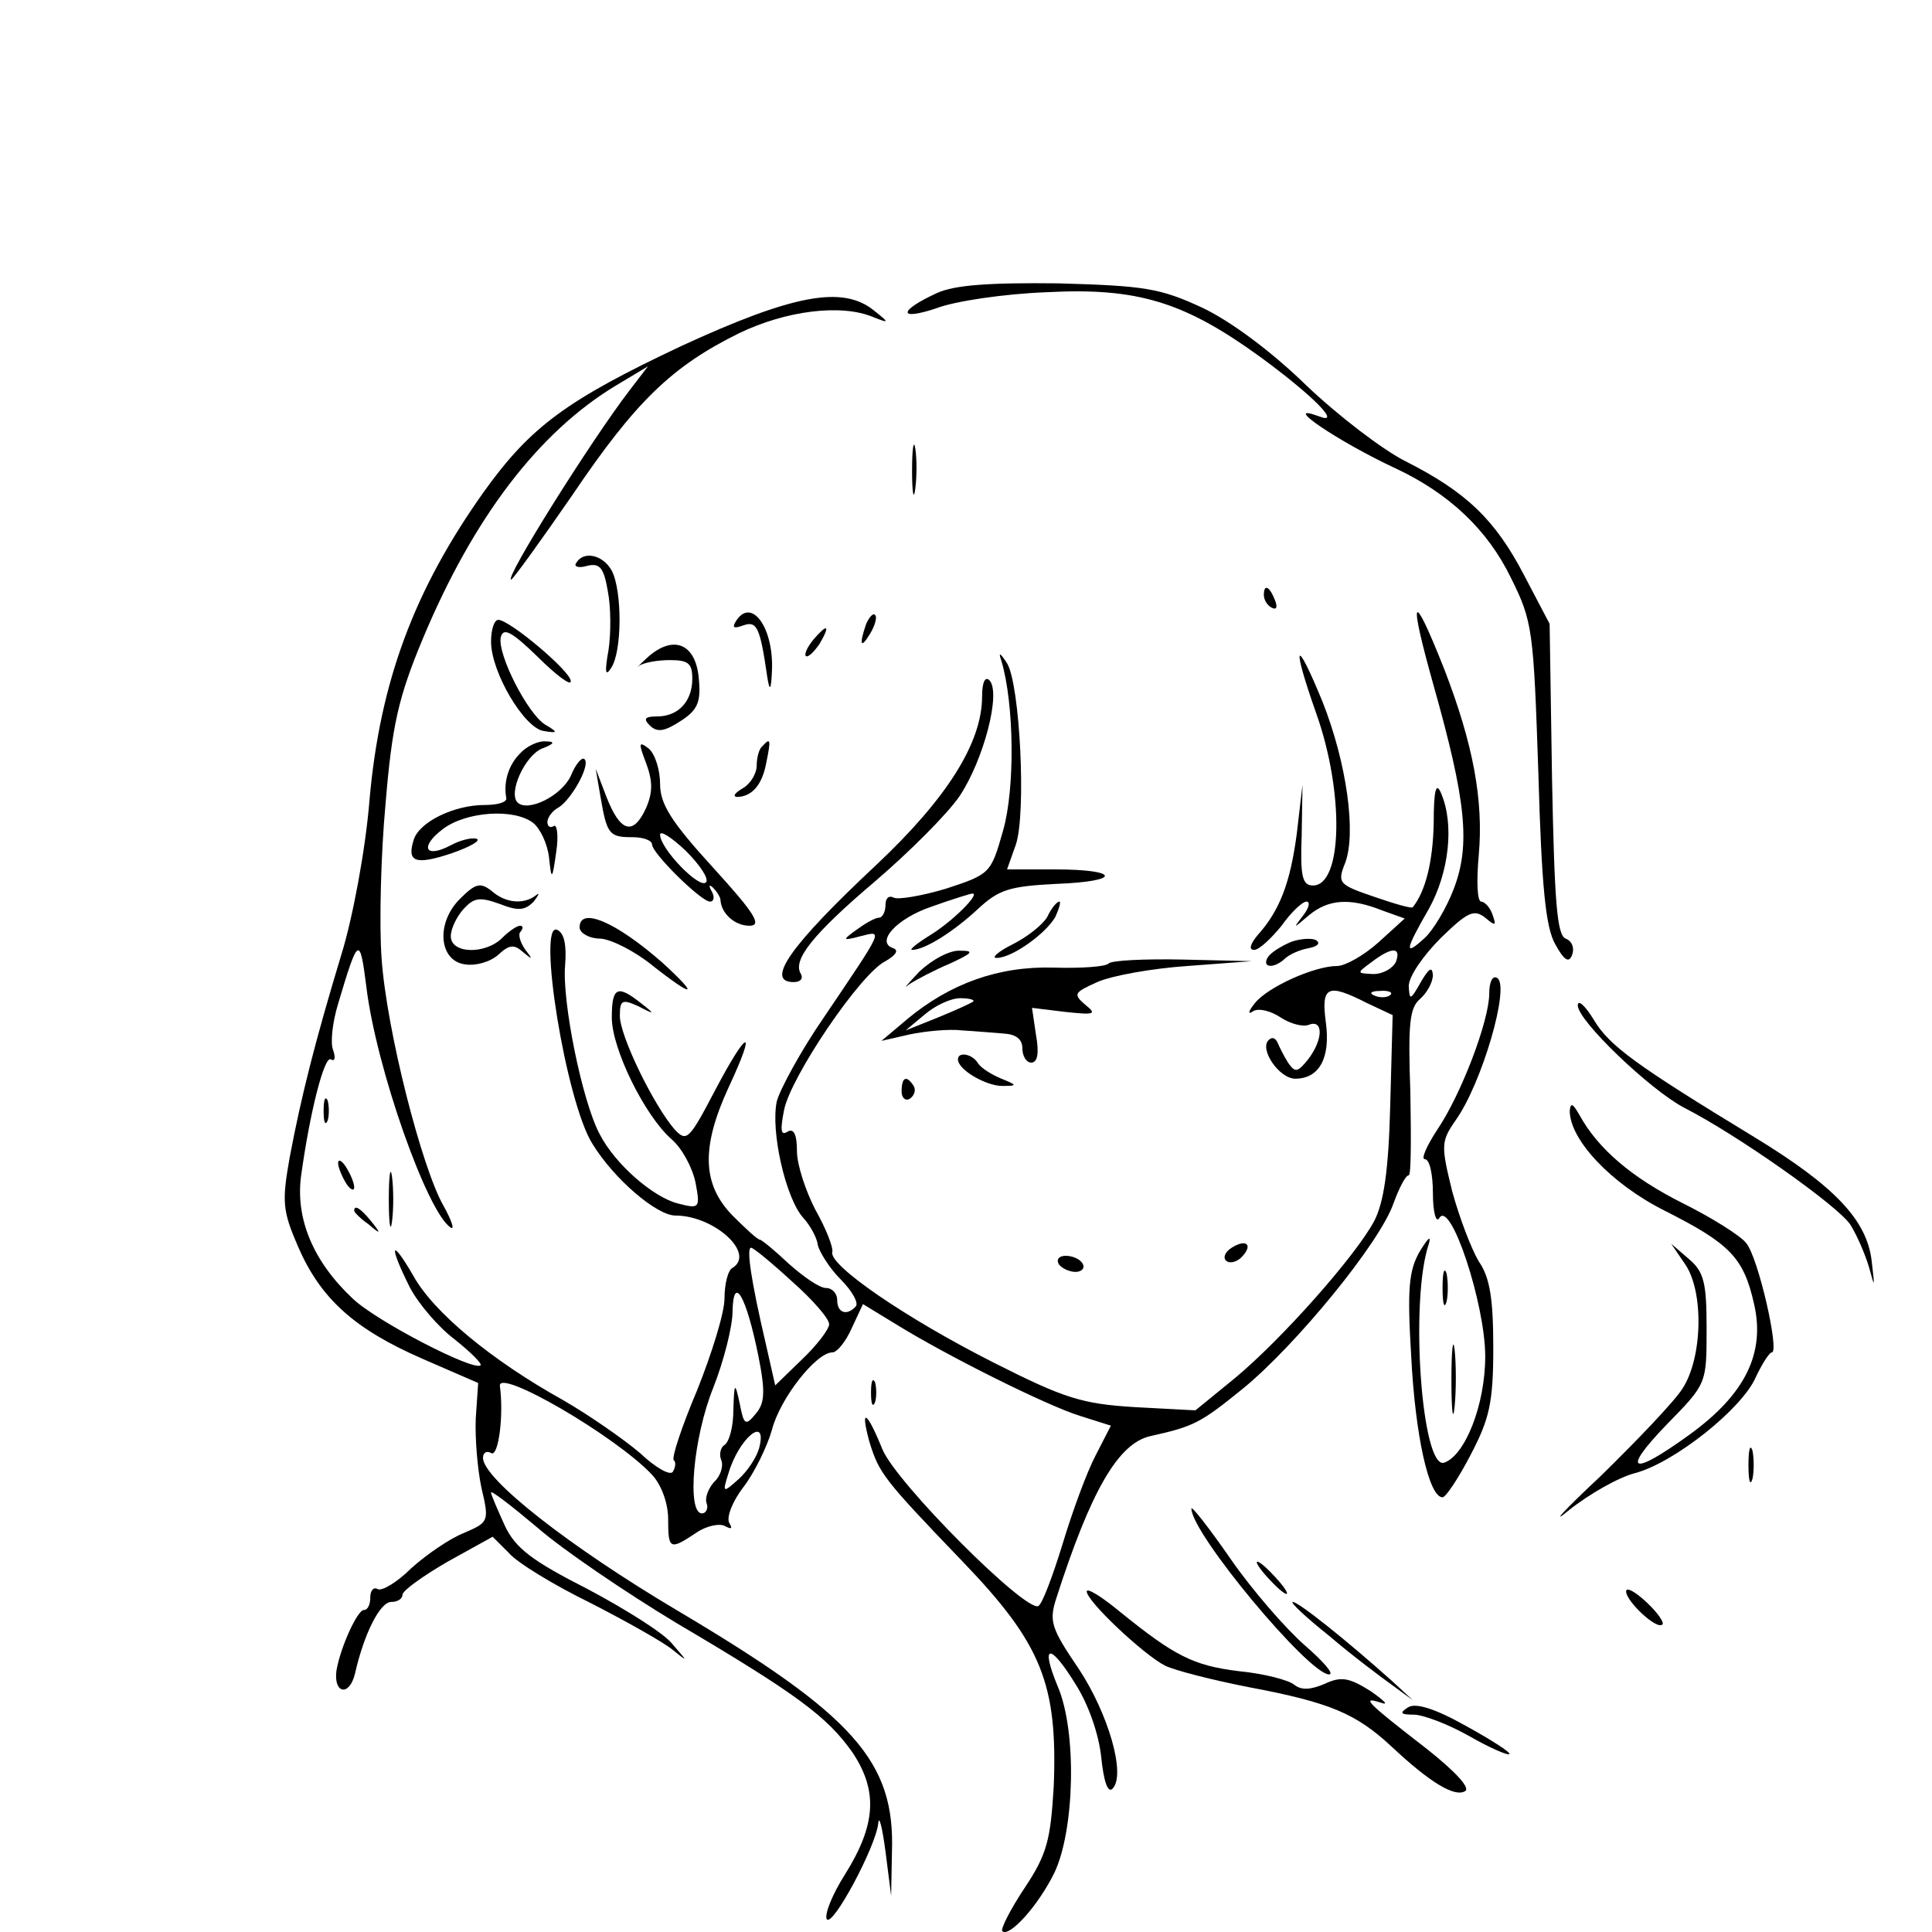 <?xml version="1.0" standalone="no"?>
<!DOCTYPE svg PUBLIC "-//W3C//DTD SVG 20010904//EN"
 "http://www.w3.org/TR/2001/REC-SVG-20010904/DTD/svg10.dtd">
<svg version="1.0" xmlns="http://www.w3.org/2000/svg"
 width="240pt" height="240pt" viewBox="0 0 240 240"
 preserveAspectRatio="xMidYMid meet">

<g transform="translate(0,240) scale(0.1,-0.1)"
fill="#000000" stroke="none">
<path d="M1164 2036 c-48 -22 -49 -35 -1 -19 23 9 85 18 137 20 113 6 171 -12
265 -80 67 -49 103 -86 73 -74 -49 18 25 -32 96 -65 66 -31 114 -76 143 -136
27 -54 28 -65 34 -242 4 -141 9 -192 21 -213 11 -20 17 -24 21 -13 3 8 0 17
-8 20 -11 4 -14 47 -17 198 l-3 193 -32 61 c-36 69 -72 103 -147 141 -28 14
-83 56 -123 94 -43 42 -94 80 -130 97 -52 24 -71 27 -178 30 -86 1 -129 -2
-151 -12z"/>
<path d="M846 1970 c-142 -67 -187 -100 -245 -181 -86 -121 -129 -235 -142
-383 -5 -62 -21 -147 -35 -192 -33 -109 -50 -177 -64 -251 -10 -56 -9 -67 10
-111 28 -65 70 -103 155 -140 l69 -30 -3 -44 c-1 -24 2 -62 7 -86 10 -42 9
-43 -21 -56 -18 -7 -47 -27 -66 -44 -18 -18 -37 -29 -42 -26 -5 3 -9 -2 -9
-10 0 -9 -3 -16 -8 -16 -8 0 -29 -46 -34 -75 -4 -29 16 -33 23 -4 11 49 31 89
45 89 8 0 14 4 14 9 0 5 25 23 56 41 l56 31 20 -20 c10 -12 56 -40 101 -62 45
-23 91 -49 102 -58 20 -16 20 -16 0 7 -10 13 -58 43 -105 68 -69 35 -90 51
-103 79 -9 20 -17 38 -17 41 0 3 26 -17 58 -44 31 -27 109 -80 172 -118 151
-89 188 -117 219 -161 32 -48 29 -90 -9 -151 -16 -25 -26 -50 -23 -56 7 -11
61 90 64 119 1 11 5 -5 9 -35 l7 -55 1 54 c4 113 -47 170 -266 300 -135 80
-242 164 -242 190 0 7 5 9 10 6 9 -6 16 46 11 83 -4 24 144 -62 189 -110 12
-13 20 -36 20 -55 0 -38 2 -39 35 -17 13 9 30 12 36 8 8 -4 9 -3 5 4 -4 7 4
27 17 44 14 18 30 51 36 72 10 39 55 96 75 96 6 0 17 14 24 30 l14 30 41 -25
c63 -39 187 -101 229 -114 l38 -12 -19 -37 c-11 -21 -29 -70 -41 -110 -12 -39
-25 -74 -30 -77 -15 -9 -177 153 -194 195 -19 47 -28 53 -16 9 12 -39 17 -46
116 -149 98 -102 118 -152 113 -279 -4 -66 -8 -84 -36 -126 -18 -27 -30 -51
-28 -54 9 -8 45 32 65 73 25 53 28 175 4 231 -22 53 -10 55 22 3 16 -25 29
-62 32 -91 3 -29 8 -45 14 -39 17 17 -5 93 -42 149 -34 50 -37 59 -28 87 43
134 77 193 117 202 54 12 62 16 115 59 66 54 170 181 187 230 7 19 15 35 19
35 3 0 3 46 2 103 -3 85 -1 105 12 116 9 8 16 21 16 30 -1 11 -5 8 -15 -9 -13
-23 -14 -23 -15 -5 0 12 18 38 40 60 33 32 41 36 55 25 13 -11 14 -10 9 4 -3
9 -10 16 -14 16 -5 0 -6 26 -3 58 6 68 -7 138 -43 231 -40 101 -45 93 -13 -21
40 -142 46 -197 25 -252 -9 -24 -26 -52 -36 -61 -26 -24 -25 -16 5 36 25 45
32 105 15 144 -6 14 -9 4 -9 -38 -1 -47 -10 -84 -26 -104 -1 -2 -22 4 -48 13
-44 15 -46 17 -36 42 14 37 2 124 -28 200 -34 83 -39 74 -8 -14 35 -98 33
-214 -4 -214 -13 0 -16 11 -14 62 l1 63 -7 -60 c-8 -61 -21 -96 -49 -127 -9
-11 -11 -18 -4 -18 6 0 21 14 34 30 12 17 26 30 31 30 5 0 3 -8 -4 -17 -13
-17 -13 -17 7 0 24 20 51 22 91 6 l28 -10 -33 -30 c-18 -16 -41 -29 -51 -29
-28 0 -86 -26 -102 -46 -9 -11 -9 -15 -2 -10 7 4 22 0 34 -8 12 -8 28 -12 35
-9 18 7 18 -18 -1 -43 -13 -16 -16 -17 -25 -4 -5 8 -11 20 -13 25 -3 6 -7 7
-11 3 -12 -11 13 -48 33 -48 30 0 44 26 38 70 -6 45 2 49 51 24 l32 -15 -3
-112 c-2 -81 -8 -121 -20 -144 -23 -43 -114 -146 -173 -195 l-49 -40 -75 4
c-66 4 -88 11 -175 55 -109 55 -207 122 -201 138 1 6 -8 29 -21 52 -12 23 -23
56 -23 73 0 21 -4 29 -12 24 -8 -5 -9 2 -4 27 8 41 95 170 126 185 12 7 17 13
10 16 -23 7 3 37 48 52 25 9 48 16 50 16 10 0 -25 -35 -53 -52 -16 -10 -26
-18 -22 -18 16 0 52 23 82 51 26 24 39 28 97 31 82 3 80 18 -2 18 l-59 0 11
31 c13 39 5 199 -11 225 -9 14 -11 14 -7 3 16 -54 17 -159 2 -211 -15 -53 -16
-54 -71 -72 -30 -9 -60 -14 -65 -11 -6 3 -10 -1 -10 -9 0 -9 -4 -16 -8 -16 -5
0 -17 -7 -28 -15 -18 -13 -18 -14 5 -8 28 7 30 11 -45 -100 -29 -42 -55 -90
-59 -105 -8 -37 11 -121 33 -145 9 -10 17 -25 18 -34 2 -8 14 -28 28 -42 15
-15 23 -30 19 -34 -11 -12 -23 -8 -23 8 0 8 -6 15 -14 15 -8 0 -28 14 -46 30
-18 17 -34 30 -36 30 -3 0 -18 14 -34 30 -38 39 -39 85 -5 159 36 77 24 74
-17 -4 -32 -61 -35 -64 -50 -48 -26 30 -68 116 -68 141 0 20 3 21 23 12 21
-11 21 -10 3 4 -29 23 -36 20 -36 -18 0 -39 41 -122 74 -151 13 -11 26 -35 30
-54 6 -32 5 -33 -22 -26 -31 8 -78 49 -97 86 -22 41 -47 166 -43 210 2 25 -1
40 -10 44 -25 10 11 -214 44 -266 27 -44 80 -89 103 -89 48 0 100 -47 71 -65
-6 -3 -10 -21 -10 -38 0 -18 -16 -69 -34 -114 -19 -45 -32 -84 -29 -87 3 -2 2
-9 -1 -14 -3 -6 -22 5 -41 23 -20 17 -63 47 -96 66 -88 49 -161 109 -186 155
-28 48 -30 37 -4 -15 11 -21 36 -50 56 -65 20 -16 34 -30 32 -32 -8 -8 -130
55 -159 83 -49 46 -71 99 -64 152 11 80 29 150 37 145 5 -3 6 2 3 11 -4 9 -1
35 6 58 25 84 27 85 35 22 12 -101 76 -282 105 -300 5 -3 1 9 -9 27 -27 47
-71 219 -77 308 -3 41 -1 128 5 192 8 97 16 132 46 204 63 151 144 257 240
315 l40 24 -23 -30 c-49 -64 -156 -235 -147 -235 2 0 36 47 76 105 79 117 124
160 207 201 58 28 127 37 167 20 20 -8 20 -7 1 8 -39 32 -101 20 -240 -44z
m888 -765 c-4 -8 -16 -15 -28 -15 -21 1 -21 1 -2 15 25 19 37 19 30 0z m-7
-41 c-3 -3 -12 -4 -19 -1 -8 3 -5 6 6 6 11 1 17 -2 13 -5z m-743 -356 c25 -22
46 -46 46 -53 0 -6 -15 -26 -34 -44 l-33 -32 -12 53 c-18 77 -24 118 -18 118
3 0 26 -19 51 -42z m-42 -92 c9 -45 8 -59 -3 -72 -13 -16 -15 -14 -20 12 -6
28 -7 27 -8 -8 0 -20 -5 -39 -11 -43 -5 -3 -7 -12 -4 -19 3 -7 -1 -20 -9 -27
-7 -8 -12 -20 -9 -27 2 -6 -1 -12 -6 -12 -19 0 -11 94 14 156 13 33 24 76 24
95 1 47 17 19 32 -55z m1 -115 c-3 -11 -14 -28 -25 -38 -20 -18 -21 -18 -13 7
13 44 49 73 38 31z"/>
<path d="M1133 1815 c0 -27 2 -38 4 -22 2 15 2 37 0 50 -2 12 -4 0 -4 -28z"/>
<path d="M716 1701 c-4 -5 3 -7 13 -4 16 4 21 -2 26 -31 4 -20 4 -53 1 -73 -5
-28 -4 -34 3 -23 14 20 14 96 1 121 -11 20 -35 25 -44 10z"/>
<path d="M1570 1661 c0 -6 4 -13 10 -16 6 -3 7 1 4 9 -7 18 -14 21 -14 7z"/>
<path d="M914 1628 c-5 -8 -2 -9 9 -5 17 6 21 -1 30 -63 3 -20 5 -18 6 8 2 53
-26 91 -45 60z"/>
<path d="M1076 1625 c-9 -26 -7 -32 5 -12 6 10 9 21 6 23 -2 3 -7 -2 -11 -11z"/>
<path d="M610 1603 c0 -38 41 -107 65 -111 18 -3 19 -2 2 8 -22 14 -59 87 -55
108 3 13 13 8 46 -24 23 -23 42 -37 41 -30 0 12 -76 76 -90 76 -5 0 -9 -12 -9
-27z"/>
<path d="M1010 1605 c-7 -9 -11 -17 -9 -20 3 -2 10 5 17 15 14 24 10 26 -8 5z"/>
<path d="M804 1583 c-11 -10 -15 -15 -10 -10 6 4 23 7 38 7 23 0 28 -4 28 -23
0 -28 -17 -47 -44 -47 -15 0 -17 -3 -9 -11 9 -9 18 -8 38 5 22 14 26 24 23 54
-4 43 -32 54 -64 25z"/>
<path d="M1220 1535 c0 -58 -44 -127 -131 -209 -108 -101 -139 -146 -103 -146
8 0 12 4 9 10 -11 17 14 49 93 116 42 36 89 83 104 105 30 45 52 129 37 144
-5 5 -9 -2 -9 -20z"/>
<path d="M646 1464 c-14 -14 -21 -35 -17 -56 0 -5 -12 -8 -27 -8 -38 0 -81
-21 -88 -43 -9 -28 2 -32 47 -17 23 8 37 16 31 18 -6 2 -21 -2 -32 -8 -32 -17
-39 -2 -10 20 29 22 88 26 112 8 9 -7 18 -26 20 -43 3 -29 4 -29 9 7 3 20 1
34 -3 32 -4 -3 -8 -1 -8 5 0 5 6 14 14 18 16 10 40 53 32 60 -3 3 -11 -6 -17
-21 -12 -25 -53 -45 -66 -33 -12 12 9 58 30 67 16 6 17 9 5 9 -9 1 -24 -6 -32
-15z"/>
<path d="M803 1451 c8 -22 8 -36 -1 -56 -16 -34 -32 -28 -49 16 l-13 34 6 -35
c8 -47 11 -50 40 -50 13 0 24 -4 24 -9 0 -11 61 -71 72 -71 5 0 6 6 2 13 -4 7
-3 9 2 4 5 -5 9 -12 9 -15 1 -17 18 -32 36 -32 16 0 7 15 -45 72 -52 57 -66
79 -66 104 0 17 -6 37 -14 44 -13 10 -13 7 -3 -19z m74 -147 c-8 -9 -57 42
-57 59 0 6 14 -3 32 -20 18 -18 29 -35 25 -39z"/>
<path d="M947 1473 c-4 -3 -7 -14 -7 -24 0 -10 -8 -23 -17 -28 -10 -6 -13 -10
-8 -11 19 0 32 15 37 43 6 29 5 31 -5 20z"/>
<path d="M572 1284 c-31 -30 -27 -78 6 -82 13 -2 31 3 41 12 14 13 20 13 31 3
12 -10 12 -9 2 4 -6 9 -9 19 -5 22 3 4 3 7 -1 7 -4 0 -14 -7 -22 -15 -21 -21
-64 -20 -64 2 0 9 7 24 16 34 13 14 20 15 45 6 23 -9 31 -8 42 3 6 8 8 12 3 8
-15 -12 -38 -10 -55 5 -14 11 -20 10 -39 -9z"/>
<path d="M1301 1261 c-6 -10 -25 -25 -43 -34 -18 -9 -27 -17 -20 -17 19 0 61
30 73 51 5 11 7 19 5 19 -3 0 -10 -8 -15 -19z"/>
<path d="M720 1248 c0 -7 12 -14 26 -14 14 -1 43 -16 64 -33 52 -41 60 -40 13
3 -58 51 -103 70 -103 44z"/>
<path d="M1604 1230 c-12 -5 -25 -13 -29 -19 -8 -13 7 -15 21 -2 5 5 18 11 29
13 11 2 16 6 10 10 -5 3 -20 2 -31 -2z"/>
<path d="M1142 1193 c-15 -16 -21 -23 -13 -16 9 6 32 18 51 26 28 13 31 16 13
16 -13 1 -35 -11 -51 -26z"/>
<path d="M1377 1203 c-4 -4 -35 -6 -68 -5 -69 2 -129 -20 -182 -64 l-32 -27
35 8 c19 4 49 7 65 5 17 -1 40 -3 53 -4 14 -1 22 -7 22 -18 0 -10 5 -18 11
-18 8 0 10 12 6 34 l-5 34 41 -5 c37 -4 40 -3 25 9 -15 13 -14 15 15 28 18 8
68 17 112 20 l80 6 -86 2 c-47 1 -89 -1 -92 -5z m-168 -47 c-2 -2 -22 -11 -44
-20 l-40 -16 24 20 c13 11 32 20 44 20 11 0 18 -2 16 -4z"/>
<path d="M1850 1166 c0 -34 -35 -126 -65 -170 -13 -20 -20 -36 -15 -36 6 0 10
-19 10 -42 0 -24 4 -38 8 -31 14 23 57 -107 57 -172 0 -60 -25 -123 -51 -132
-28 -9 -43 202 -19 272 3 11 -1 7 -11 -9 -14 -24 -16 -47 -11 -130 5 -99 22
-176 39 -176 4 0 20 24 35 53 23 44 28 64 28 132 0 61 -4 88 -18 108 -9 15
-24 54 -33 87 -14 57 -14 62 4 88 33 46 68 167 52 177 -6 4 -10 -5 -10 -19z"/>
<path d="M1960 1151 c0 -19 90 -105 132 -127 65 -33 193 -123 207 -146 8 -13
18 -36 23 -53 7 -26 7 -25 3 9 -6 50 -45 92 -145 153 -148 90 -181 114 -200
146 -11 18 -20 26 -20 18z"/>
<path d="M1190 1084 c0 -13 35 -33 55 -33 19 0 19 1 -1 9 -12 5 -25 13 -29 19
-7 12 -25 15 -25 5z"/>
<path d="M1120 1044 c0 -8 5 -12 10 -9 6 4 8 11 5 16 -9 14 -15 11 -15 -7z"/>
<path d="M402 1020 c0 -14 2 -19 5 -12 2 6 2 18 0 25 -3 6 -5 1 -5 -13z"/>
<path d="M1950 1020 c0 -36 52 -91 118 -124 81 -41 98 -58 111 -116 14 -61
-11 -112 -80 -162 -73 -53 -86 -47 -28 13 49 50 49 50 49 118 0 57 -3 71 -22
87 l-22 19 17 -25 c24 -34 22 -117 -3 -155 -10 -16 -57 -65 -102 -109 -46 -43
-63 -62 -39 -42 25 20 62 41 82 46 49 13 133 80 150 119 8 17 17 31 20 31 10
0 -17 119 -32 136 -7 9 -42 31 -78 49 -64 32 -106 68 -129 110 -8 14 -11 16
-12 5z"/>
<path d="M420 955 c0 -5 5 -17 10 -25 5 -8 10 -10 10 -5 0 6 -5 17 -10 25 -5
8 -10 11 -10 5z"/>
<path d="M483 910 c0 -30 2 -43 4 -27 2 15 2 39 0 55 -2 15 -4 2 -4 -28z"/>
<path d="M440 896 c0 -2 8 -10 18 -17 15 -13 16 -12 3 4 -13 16 -21 21 -21 13z"/>
<path d="M1530 850 c-8 -5 -11 -12 -7 -16 4 -4 13 -2 19 4 15 15 7 24 -12 12z"/>
<path d="M1315 830 c3 -5 13 -10 21 -10 8 0 12 5 9 10 -3 6 -13 10 -21 10 -8
0 -12 -4 -9 -10z"/>
<path d="M1792 800 c0 -19 2 -27 5 -17 2 9 2 25 0 35 -3 9 -5 1 -5 -18z"/>
<path d="M1803 685 c0 -38 2 -53 4 -32 2 20 2 52 0 70 -2 17 -4 1 -4 -38z"/>
<path d="M1082 670 c0 -14 2 -19 5 -12 2 6 2 18 0 25 -3 6 -5 1 -5 -13z"/>
<path d="M2172 580 c0 -19 2 -27 5 -17 2 9 2 25 0 35 -3 9 -5 1 -5 -18z"/>
<path d="M1480 526 c0 -31 146 -206 171 -206 7 0 -7 16 -30 36 -23 20 -65 68
-92 107 -27 39 -49 67 -49 63z"/>
<path d="M1575 440 c10 -11 20 -20 23 -20 3 0 -3 9 -13 20 -10 11 -20 20 -23
20 -3 0 3 -9 13 -20z"/>
<path d="M1350 423 c0 -12 70 -78 97 -92 12 -6 59 -18 105 -27 101 -19 133
-33 177 -74 47 -44 78 -63 91 -55 7 4 -13 25 -47 52 -75 58 -83 66 -58 58 11
-4 5 2 -12 14 -27 17 -37 19 -58 9 -17 -7 -28 -8 -37 -1 -7 6 -38 14 -69 17
-57 7 -80 19 -148 74 -23 19 -41 30 -41 25z"/>
<path d="M2020 423 c0 -12 38 -48 45 -41 3 2 -6 15 -20 28 -14 13 -25 19 -25
13z"/>
<path d="M1651 368 c28 -24 64 -51 78 -61 l26 -19 -26 24 c-57 51 -116 98
-123 98 -4 0 16 -19 45 -42z"/>
<path d="M1749 279 c-11 -7 -9 -9 7 -9 12 0 43 -12 68 -26 26 -15 49 -25 51
-23 2 2 -23 18 -54 35 -39 22 -63 29 -72 23z"/>
</g>
</svg>
